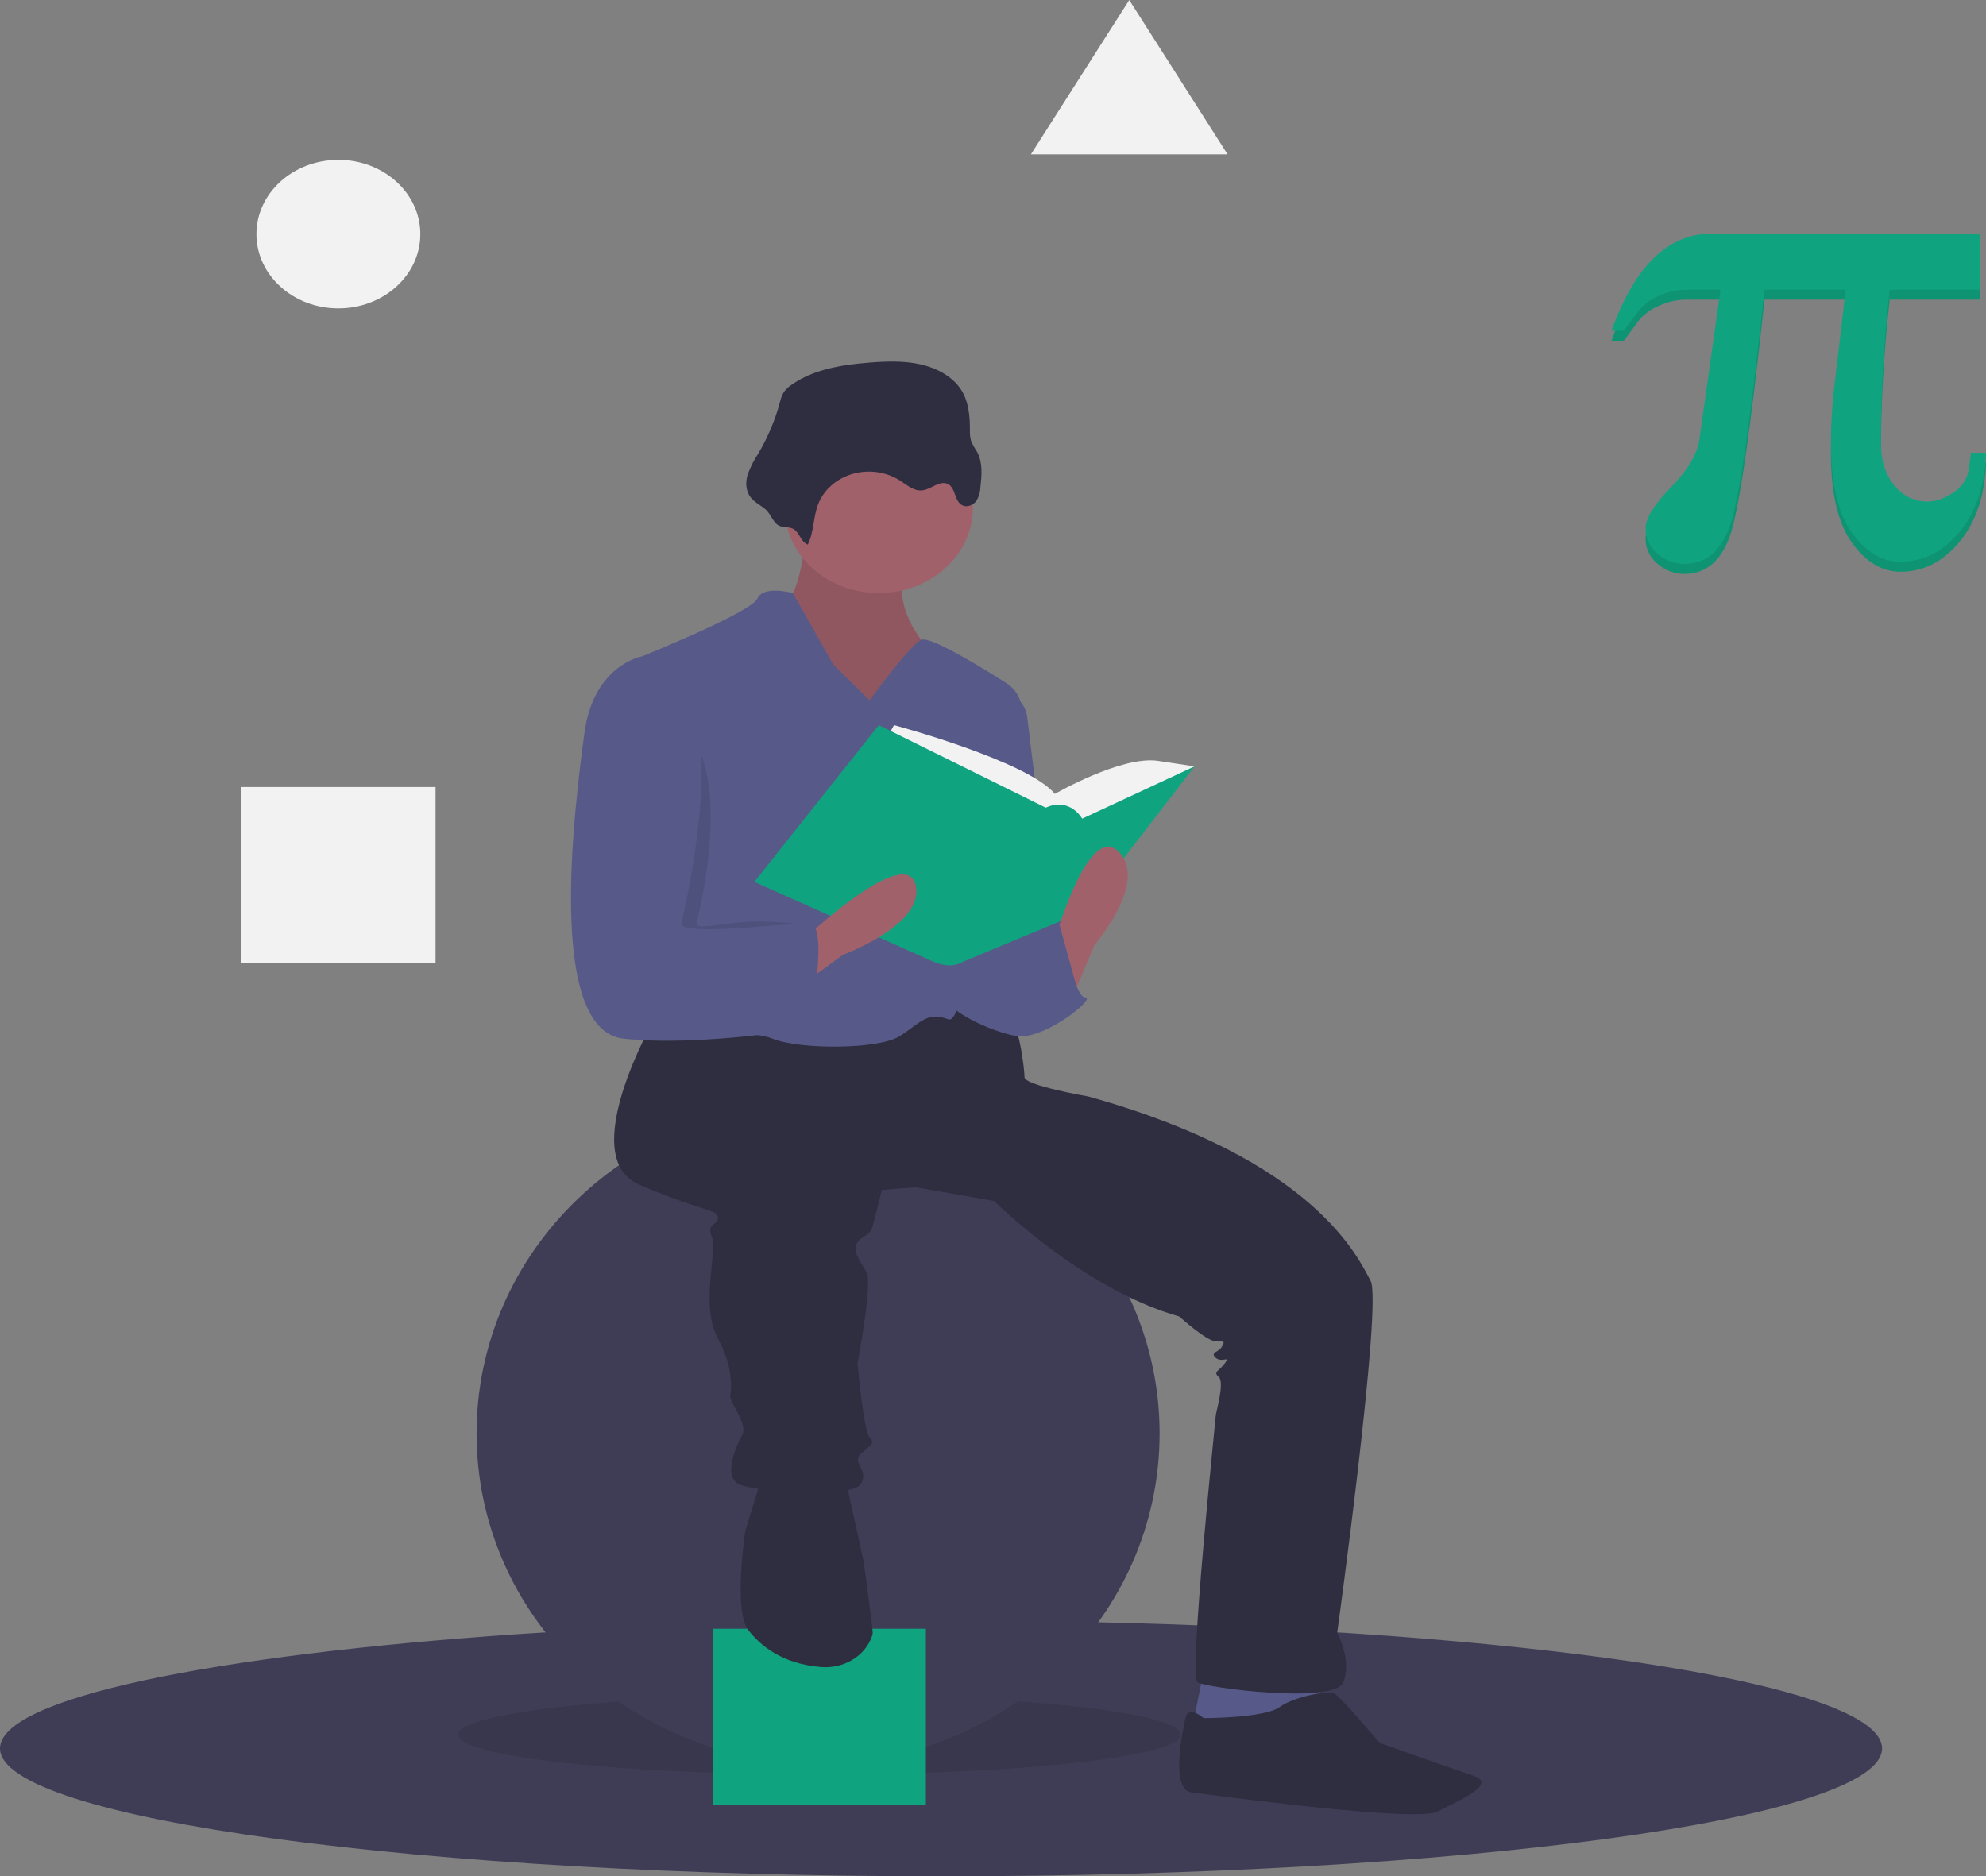 <svg width="109" height="103" viewBox="0 0 109 103" fill="none" xmlns="http://www.w3.org/2000/svg">
<rect x="0" y="0" width="109" height="103" fill="#808080" stroke="none"/>
<path d="M103.296 95.978C103.296 99.856 80.173 103 51.648 103C23.123 103 0 99.856 0 95.978C0 93.233 11.591 90.855 28.483 89.701C35.449 89.224 43.319 88.957 51.648 88.957C55.072 88.957 58.417 89.002 61.653 89.088C85.389 89.722 103.296 92.566 103.296 95.978Z" fill="#3F3D56"/>
<path opacity="0.1" d="M44.984 97.413C55.933 97.413 64.81 96.433 64.81 95.224C64.81 94.014 55.933 93.034 44.984 93.034C34.034 93.034 25.158 94.014 25.158 95.224C25.158 96.433 34.034 97.413 44.984 97.413Z" fill="black"/>
<path d="M44.901 96.809C55.252 96.809 63.644 88.696 63.644 78.689C63.644 68.681 55.252 60.569 44.901 60.569C34.549 60.569 26.157 68.681 26.157 78.689C26.157 88.696 34.549 96.809 44.901 96.809Z" fill="#3F3D56"/>
<path d="M50.815 89.41H39.153V99.074H50.815V89.41Z" fill="#10A37F"/>
<path d="M66.059 91.751L65.393 95.073L69.725 95.677L72.557 94.166L72.391 91.751H66.059Z" fill="#575A89"/>
<path d="M44.234 29.387C44.234 29.387 43.901 32.86 43.068 33.011C42.235 33.162 44.9 39.202 44.9 39.202H48.899L52.065 38.447L50.565 35.125C50.565 35.125 48.566 32.709 50.065 30.746C51.565 28.783 44.234 29.387 44.234 29.387Z" fill="#A0616A"/>
<path opacity="0.1" d="M44.234 29.387C44.234 29.387 43.901 32.86 43.068 33.011C42.235 33.162 44.9 39.202 44.9 39.202H48.899L52.065 38.447L50.565 35.125C50.565 35.125 48.566 32.709 50.065 30.746C51.565 28.783 44.234 29.387 44.234 29.387Z" fill="black"/>
<path d="M35.904 55.963C35.904 55.963 31.572 63.513 35.071 65.023C38.569 66.533 39.402 66.382 39.402 66.835C39.402 67.288 38.736 67.137 39.069 67.892C39.402 68.647 38.403 71.667 39.402 73.479C40.402 75.291 40.069 76.65 40.069 76.65C40.069 76.65 40.069 76.801 40.402 77.405C40.735 78.009 40.902 78.462 40.735 78.764C40.569 79.066 39.569 81.029 40.569 81.482C41.568 81.935 46.733 82.237 47.233 81.482C47.733 80.727 46.733 80.274 47.233 79.821C47.733 79.368 48.066 79.217 47.733 78.915C47.4 78.613 47.066 74.838 47.066 74.838C47.066 74.838 47.899 70.459 47.566 69.855C47.233 69.251 46.733 68.647 47.066 68.194C47.4 67.741 47.733 67.892 47.899 67.288C48.066 66.684 48.399 65.325 48.399 65.325L50.232 65.174L54.564 65.929C54.564 65.929 59.395 70.761 64.727 72.271C64.727 72.271 66.226 73.63 66.726 73.63C67.226 73.63 67.226 73.63 67.059 73.932C66.892 74.234 66.393 74.234 66.726 74.536C67.059 74.838 67.559 74.385 67.226 74.838C66.892 75.291 66.559 75.291 66.892 75.593C67.226 75.895 66.726 77.556 66.726 77.707C66.726 77.858 65.226 92.052 65.726 92.354C66.226 92.656 73.224 93.562 73.723 92.354C74.223 91.146 73.39 89.636 73.39 89.636C73.39 89.636 75.889 71.516 75.223 70.308C74.556 69.1 72.224 63.664 59.728 60.191C59.728 60.191 56.23 59.587 56.23 59.134C56.23 58.681 55.896 55.812 55.23 55.661C54.564 55.51 50.732 55.359 50.732 55.359L45.9 56.718L39.236 55.661L35.904 55.963Z" fill="#2F2E41"/>
<path d="M41.735 81.331L40.902 84.049C40.902 84.049 40.236 88.428 41.069 89.485C41.723 90.316 42.891 91.332 45.058 91.511C45.665 91.561 46.273 91.422 46.781 91.117C47.29 90.812 47.668 90.358 47.853 89.832C47.878 89.769 47.894 89.703 47.899 89.636C47.899 89.334 47.4 85.71 47.4 85.71L46.566 81.935L46.4 80.878L41.735 81.331Z" fill="#2F2E41"/>
<path d="M66.059 94.317C66.059 94.317 65.226 93.562 65.06 94.317C64.893 95.072 64.227 98.243 65.393 98.394C66.559 98.545 77.722 100.055 78.888 99.451C80.054 98.847 82.22 97.941 80.887 97.488C79.555 97.035 75.723 95.676 75.723 95.676C75.723 95.676 73.557 93.109 73.224 92.958C72.89 92.807 71.058 93.109 70.225 93.713C69.391 94.317 66.059 94.317 66.059 94.317Z" fill="#2F2E41"/>
<path d="M48.233 32.558C51.085 32.558 53.397 30.462 53.397 27.877C53.397 25.292 51.085 23.196 48.233 23.196C45.38 23.196 43.068 25.292 43.068 27.877C43.068 30.462 45.38 32.558 48.233 32.558Z" fill="#A0616A"/>
<path d="M47.733 38.447L45.733 36.484L43.517 32.558C43.517 32.558 41.901 32.105 41.568 32.86C41.235 33.615 35.237 36.031 35.237 36.031C35.237 36.031 36.737 48.715 36.07 49.923C35.404 51.131 34.238 55.963 35.237 56.416C36.237 56.869 40.902 56.416 42.401 57.02C43.901 57.624 48.233 57.624 49.399 56.869C50.565 56.114 50.898 55.51 52.065 55.963C53.057 56.349 55.378 43.164 56.047 39.235C56.103 38.905 56.056 38.567 55.912 38.26C55.767 37.953 55.531 37.689 55.229 37.497C53.734 36.547 51.042 34.909 50.565 35.125C49.899 35.427 47.733 38.447 47.733 38.447Z" fill="#575A89"/>
<path d="M54.897 37.843C55.288 37.932 55.64 38.127 55.905 38.402C56.171 38.677 56.337 39.019 56.381 39.383L57.729 50.376C57.729 50.376 54.397 56.869 52.731 52.49C51.065 48.111 54.897 37.843 54.897 37.843Z" fill="#575A89"/>
<path d="M54.564 51.433L58.229 50.527C58.229 50.527 58.895 54.755 59.562 54.755C60.228 54.755 57.229 57.171 55.73 56.869C54.23 56.567 52.065 55.51 51.898 54.755C51.731 54 53.397 50.829 53.397 50.829L54.564 51.433Z" fill="#575A89"/>
<path d="M44.334 29.896C44.685 29.194 44.624 28.376 44.914 27.651C45.07 27.264 45.322 26.913 45.651 26.629C45.981 26.344 46.379 26.132 46.813 26.009C47.248 25.887 47.708 25.857 48.158 25.922C48.607 25.988 49.034 26.146 49.405 26.386C49.778 26.627 50.153 26.966 50.609 26.92C51.099 26.871 51.537 26.374 51.989 26.556C52.489 26.758 52.354 27.57 52.861 27.758C53.128 27.857 53.443 27.705 53.597 27.484C53.731 27.252 53.805 26.995 53.811 26.733C53.881 26.088 53.944 25.407 53.636 24.823C53.506 24.625 53.393 24.419 53.298 24.206C53.244 24.006 53.222 23.801 53.234 23.596C53.231 22.839 53.17 22.05 52.75 21.396C52.283 20.67 51.421 20.206 50.522 20.003C49.622 19.8 48.68 19.831 47.756 19.902C46.23 20.02 44.638 20.271 43.435 21.131C43.271 21.239 43.13 21.373 43.019 21.526C42.914 21.709 42.839 21.904 42.798 22.106C42.538 23.066 42.148 23.993 41.637 24.866C41.391 25.236 41.191 25.63 41.038 26.039C40.911 26.455 40.919 26.929 41.186 27.286C41.404 27.577 41.751 27.732 42.024 27.97C42.295 28.206 42.421 28.66 42.721 28.838C42.983 28.994 43.296 28.884 43.563 29.049C43.905 29.261 43.93 29.726 44.334 29.896Z" fill="#2F2E41"/>
<path d="M48.566 40.712L49.066 39.806C49.066 39.806 56.396 41.769 57.896 43.581C57.896 43.581 61.561 41.467 63.56 41.769L65.56 42.071L59.395 47.054L51.565 46.45L48.566 40.712Z" fill="#F2F2F2"/>
<path d="M48.233 39.806L41.402 48.413L51.231 52.792C51.231 52.792 52.151 53.245 52.857 52.792L59.395 50.074L65.56 42.071L59.395 44.94C59.395 44.94 58.729 43.732 57.396 44.336L48.233 39.806Z" fill="#10A37F"/>
<path d="M58.729 55.057L60.062 51.886C60.062 51.886 63.061 48.413 61.395 46.752C59.728 45.091 57.896 51.584 57.896 51.584L58.729 55.057Z" fill="#A0616A"/>
<path d="M43.351 54.551L46.259 52.414C46.259 52.414 50.776 50.773 50.254 48.579C49.732 46.385 44.553 51.168 44.553 51.168L43.351 54.551Z" fill="#A0616A"/>
<path opacity="0.1" d="M36.154 39.278H35.987C35.987 39.278 33.405 36.484 32.905 40.259C32.405 44.034 30.739 56.567 35.071 57.02C39.402 57.473 42.485 55.133 42.485 55.133C42.485 55.133 45.65 50.754 44.484 50.754C43.92 50.754 42.385 50.524 40.985 50.603C39.492 50.687 38.15 51.068 38.236 50.678C38.403 49.923 40.819 40.334 36.154 39.278Z" fill="black"/>
<path d="M35.904 36.333L35.237 36.031C35.237 36.031 32.572 36.484 32.072 40.259C31.572 44.034 29.906 56.567 34.238 57.02C38.569 57.473 44.401 56.416 44.401 56.416C44.401 56.416 45.567 50.678 44.401 50.678C43.234 50.678 37.237 51.433 37.403 50.678C37.57 49.923 40.569 37.39 35.904 36.333Z" fill="#575A89"/>
<path d="M56.313 53.321L58.15 50.769L59.312 54.982L56.313 56.19V53.321Z" fill="#575A89"/>
<path d="M18.572 16.929C21.056 16.929 23.07 15.104 23.07 12.852C23.07 10.601 21.056 8.775 18.572 8.775C16.088 8.775 14.074 10.601 14.074 12.852C14.074 15.104 16.088 16.929 18.572 16.929Z" fill="#F2F2F2"/>
<path d="M23.904 43.203H13.241V52.868H23.904V43.203Z" fill="#F2F2F2"/>
<path d="M61.978 0L64.677 4.237L67.375 8.473H61.978H56.58L59.279 4.237L61.978 0Z" fill="#F2F2F2"/>
<path d="M109 25.403C108.935 27.21 108.45 28.659 107.543 29.749C106.636 30.839 105.559 31.384 104.311 31.385C103.294 31.385 102.403 30.851 101.638 29.784C100.872 28.717 100.489 27.076 100.49 24.861C100.49 24.371 100.502 23.904 100.528 23.461C100.554 23.018 100.586 22.599 100.625 22.202L101.3 16.448H96.842C96.07 23.724 95.437 28.053 94.941 29.434C94.446 30.816 93.607 31.507 92.423 31.507C91.889 31.495 91.379 31.302 90.995 30.965C90.772 30.786 90.596 30.564 90.479 30.317C90.363 30.069 90.308 29.8 90.32 29.53C90.32 28.994 90.786 28.245 91.719 27.283C92.651 26.321 93.169 25.444 93.272 24.651L94.43 16.448H92.558C92.031 16.451 91.511 16.567 91.043 16.789C90.613 16.968 90.238 17.241 89.953 17.585L89.123 18.704H88.448C89.078 16.932 89.853 15.6 90.773 14.707C91.693 13.815 92.751 13.369 93.948 13.369H108.691V16.448H103.712C103.558 17.847 103.439 19.246 103.355 20.645C103.272 22.045 103.23 23.45 103.23 24.861C103.23 25.817 103.474 26.592 103.963 27.187C104.452 27.782 105.063 28.079 105.797 28.079C106.247 28.079 106.72 27.913 107.215 27.58C107.45 27.431 107.647 27.237 107.792 27.012C107.937 26.787 108.026 26.537 108.054 26.277C108.093 26.021 108.122 25.82 108.141 25.674C108.161 25.528 108.17 25.438 108.17 25.403L109 25.403Z" fill="#10A37F"/>
<path opacity="0.1" d="M109 25.403C108.935 27.21 108.45 28.659 107.543 29.749C106.636 30.839 105.559 31.384 104.311 31.385C103.294 31.385 102.403 30.851 101.638 29.784C100.872 28.717 100.489 27.076 100.49 24.861C100.49 24.371 100.502 23.904 100.528 23.461C100.554 23.018 100.586 22.599 100.625 22.202L101.3 16.448H96.842C96.07 23.724 95.437 28.053 94.941 29.434C94.446 30.816 93.607 31.507 92.423 31.507C91.889 31.495 91.379 31.302 90.995 30.965C90.772 30.786 90.596 30.564 90.479 30.317C90.363 30.069 90.308 29.8 90.32 29.53C90.32 28.994 90.786 28.245 91.719 27.283C92.651 26.321 93.169 25.444 93.272 24.651L94.43 16.448H92.558C92.031 16.451 91.511 16.567 91.043 16.789C90.613 16.968 90.238 17.241 89.953 17.585L89.123 18.704H88.448C89.078 16.932 89.853 15.6 90.773 14.707C91.693 13.815 92.751 13.369 93.948 13.369H108.691V16.448H103.712C103.558 17.847 103.439 19.246 103.355 20.645C103.272 22.045 103.23 23.45 103.23 24.861C103.23 25.817 103.474 26.592 103.963 27.187C104.452 27.782 105.063 28.079 105.797 28.079C106.247 28.079 106.72 27.913 107.215 27.58C107.45 27.431 107.647 27.237 107.792 27.012C107.937 26.787 108.026 26.537 108.054 26.277C108.093 26.021 108.122 25.82 108.141 25.674C108.161 25.528 108.17 25.438 108.17 25.403L109 25.403Z" fill="black"/>
<path d="M109 24.856C108.935 26.664 108.45 28.113 107.543 29.203C106.636 30.293 105.559 30.838 104.311 30.838C103.294 30.838 102.403 30.305 101.638 29.238C100.872 28.171 100.489 26.53 100.49 24.314C100.49 23.824 100.502 23.358 100.528 22.915C100.554 22.472 100.586 22.052 100.625 21.656L101.3 15.901H96.842C96.07 23.177 95.437 27.506 94.941 28.888C94.446 30.27 93.607 30.96 92.423 30.96C91.889 30.949 91.379 30.755 90.995 30.418C90.772 30.239 90.596 30.018 90.479 29.77C90.363 29.522 90.308 29.253 90.32 28.984C90.32 28.448 90.786 27.699 91.719 26.736C92.651 25.775 93.169 24.897 93.272 24.104L94.43 15.901H92.558C92.031 15.904 91.511 16.021 91.043 16.242C90.613 16.422 90.238 16.695 89.953 17.038L89.123 18.157H88.448C89.078 16.385 89.853 15.053 90.773 14.161C91.693 13.269 92.751 12.823 93.948 12.823H108.691V15.901H103.712C103.558 17.3 103.439 18.7 103.355 20.099C103.272 21.498 103.23 22.903 103.23 24.314C103.23 25.27 103.474 26.046 103.963 26.64C104.452 27.235 105.063 27.532 105.797 27.532C106.247 27.532 106.72 27.366 107.215 27.034C107.45 26.884 107.647 26.69 107.792 26.465C107.937 26.241 108.026 25.99 108.054 25.731C108.093 25.474 108.122 25.273 108.141 25.127C108.161 24.982 108.17 24.891 108.17 24.856H109Z" fill="#10A37F"/>
</svg>
